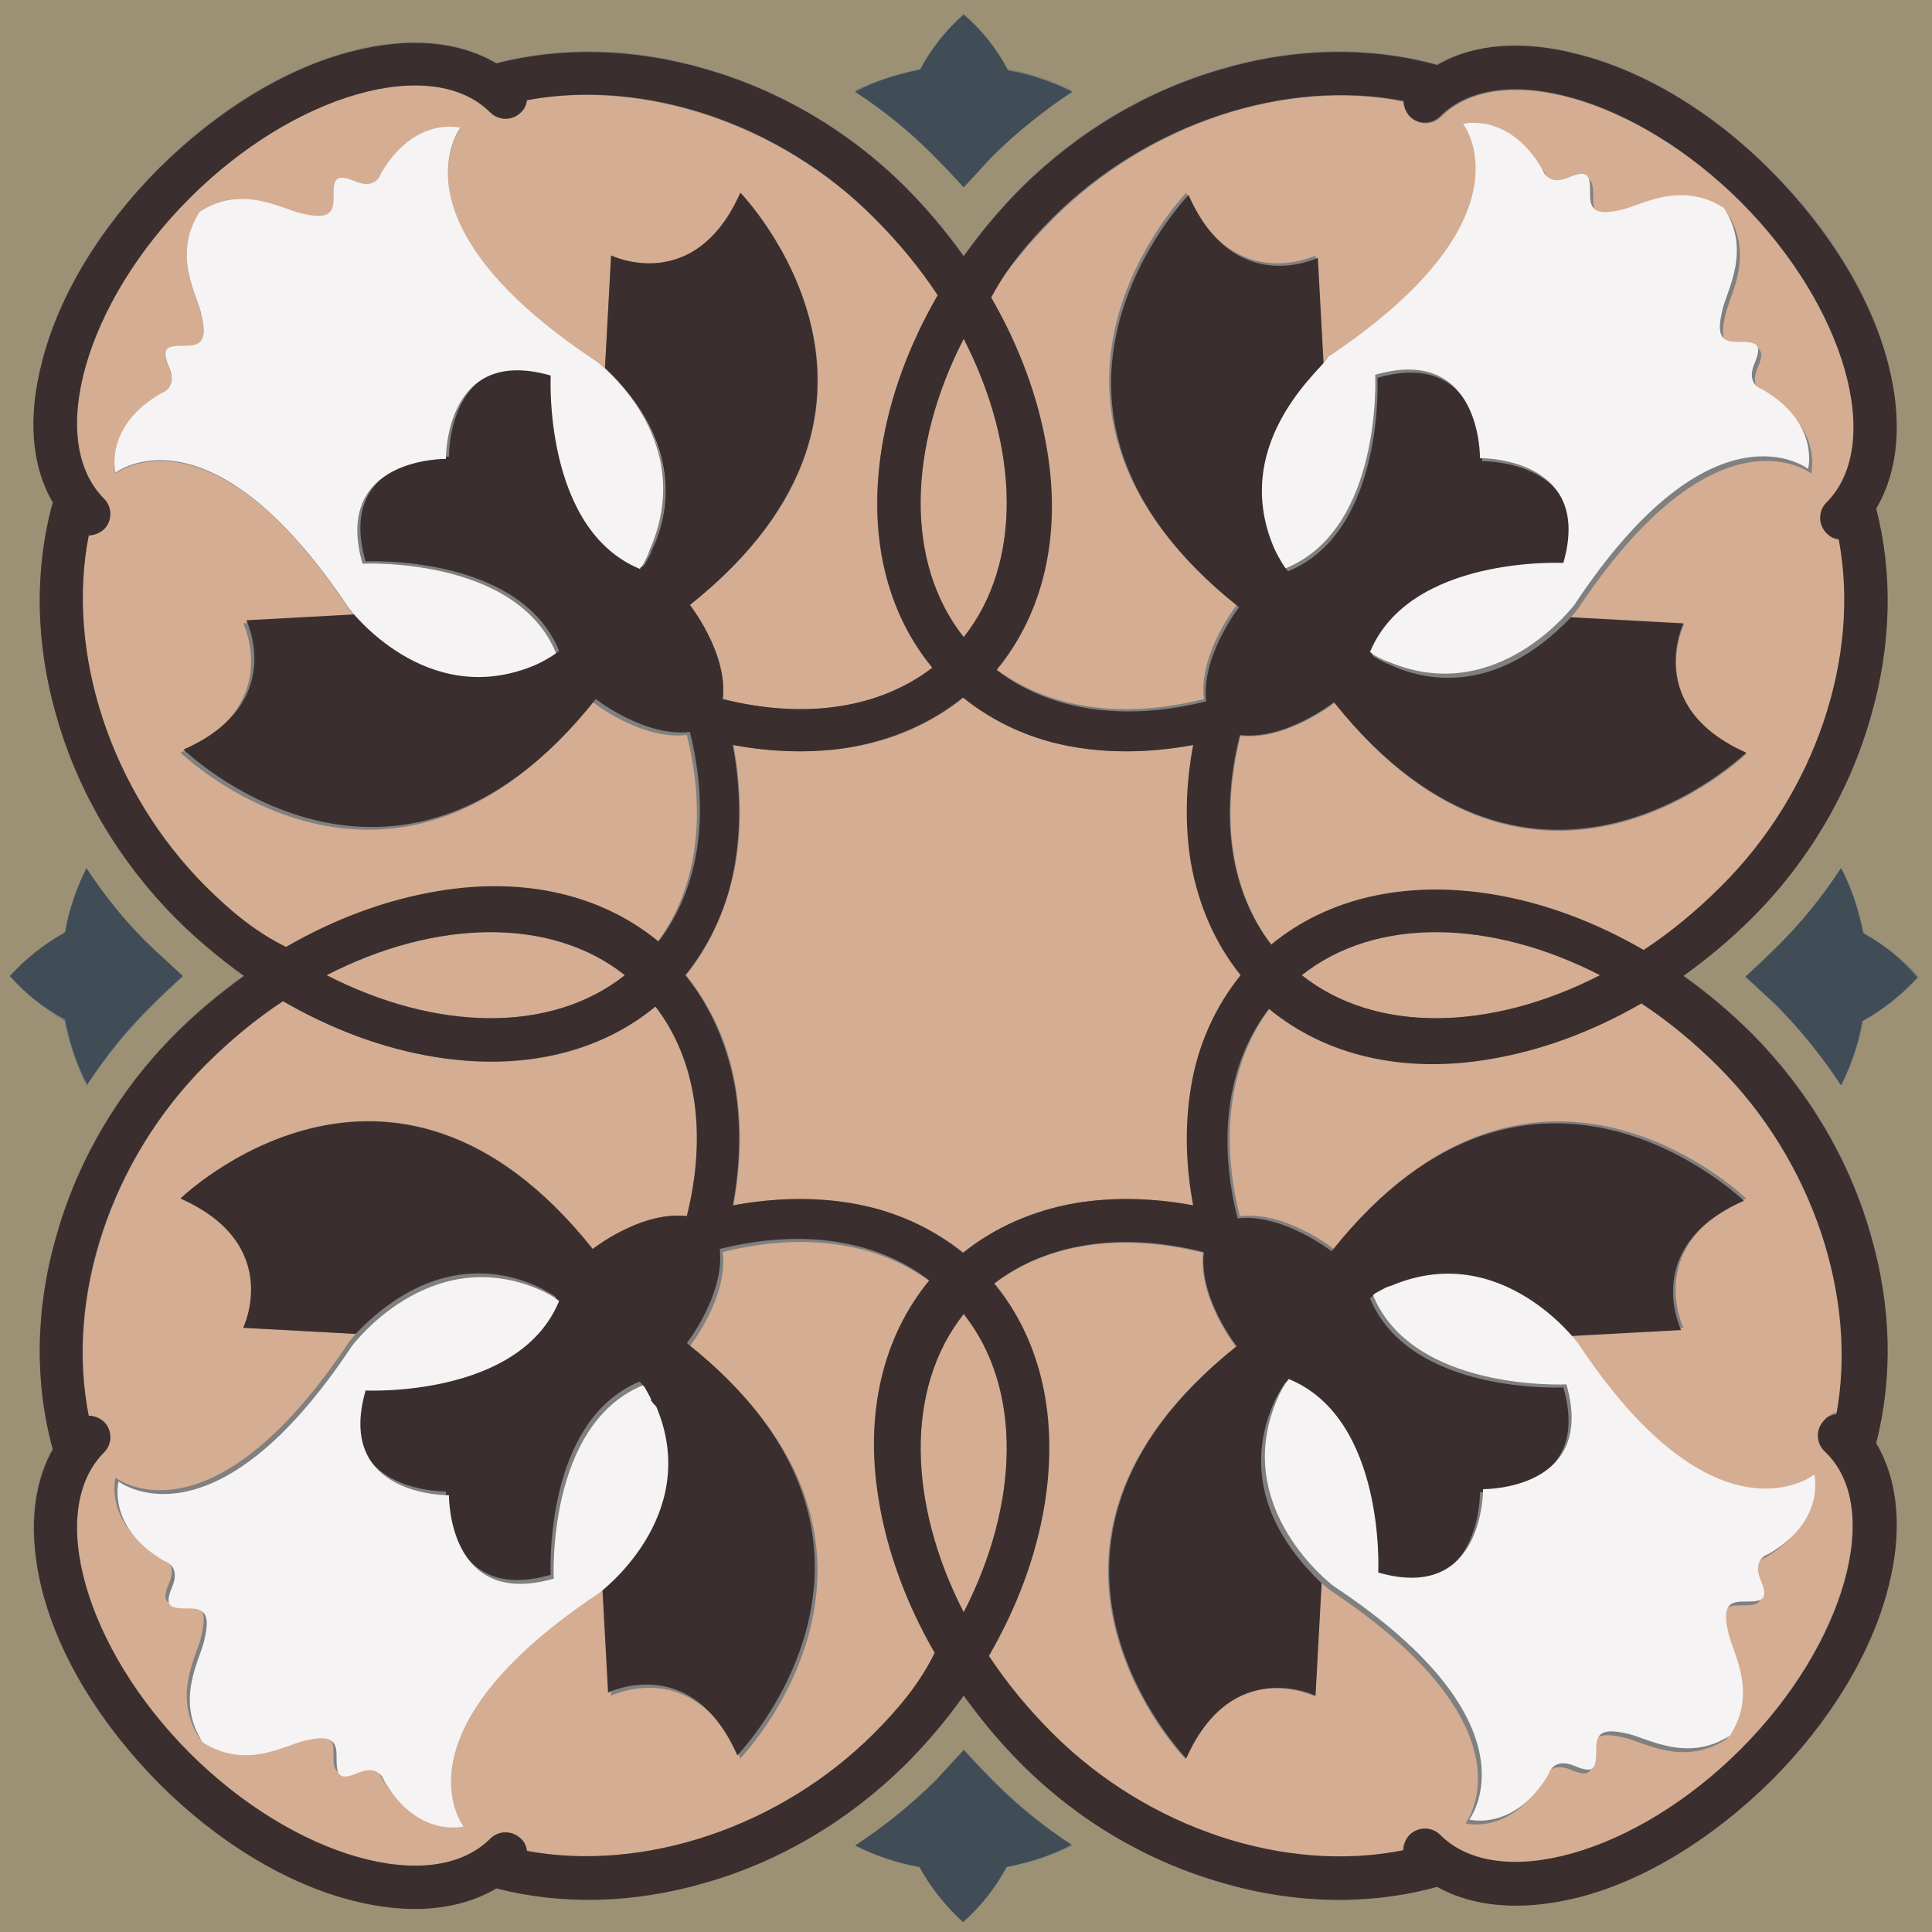 <svg version="1.1" id="Camada_1" xmlns:x="&amp;ns_extend;" xmlns:i="&amp;ns_ai;" xmlns:graph="&amp;ns_graphs;" xmlns="http://www.w3.org/2000/svg" xmlns:xlink="http://www.w3.org/1999/xlink" x="0px" y="0px" viewBox="-582 582.7 252.6 252.6" style="enable-background:new -582 582.7 252.6 252.6;" xml:space="preserve">
<rect x="-582" y="582.7" width="252.6" height="252.6" fill="#808080" stroke="none"/>
<style type="text/css">
	.A{fill:#9C9174;}
	.B{fill:#D5AD92;}
	.C{fill:#3A2F2E;}
	.D{fill:#F5F3F3;}
	.E{fill:#404D56;}
</style>
<switch>
	
	<g i:extraneous="self">
		<path class="A" d="M-582.5,582.7v253.1h253.1V582.7H-582.5z M-461.7,591.7c1.5-2.7,3.4-5.1,5.7-7.2c2.3,2,4.2,4.4,5.7,7.2
			c3,0.5,5.8,1.5,8.4,2.8c-3.8,2.5-7.3,5.4-10.6,8.6c-1.3,1.3-2.5,2.6-3.6,3.9c-1.2-1.3-2.4-2.6-3.7-3.9c-3.2-3.2-6.7-6.1-10.5-8.6
			C-467.5,593.3-464.7,592.3-461.7,591.7z M-580.7,710.4c2-2.3,4.4-4.2,7.2-5.7c0.5-3,1.5-5.8,2.8-8.4c2.5,3.8,5.4,7.3,8.6,10.6
			c1.3,1.3,2.6,2.5,3.9,3.6c-1.3,1.2-2.6,2.4-3.9,3.7c-3.2,3.2-6.1,6.7-8.6,10.5c-1.3-2.7-2.3-5.5-2.9-8.5
			C-576.2,714.6-578.6,712.7-580.7,710.4z M-450.3,826.8c-1.5,2.7-3.4,5.1-5.7,7.2c-2.3-2-4.2-4.4-5.7-7.2c-3-0.5-5.8-1.5-8.4-2.8
			c3.8-2.5,7.3-5.4,10.6-8.6c1.3-1.3,2.5-2.6,3.6-3.9c1.2,1.3,2.4,2.6,3.7,3.9c3.2,3.2,6.7,6.1,10.5,8.6
			C-444.5,825.3-447.3,826.3-450.3,826.8z M-335.1,790.1c-2.2,8.7-7.7,17.6-15.3,25.3c-7.6,7.6-16.6,13.1-25.3,15.3
			c-7.2,1.9-13.6,1.4-18.4-1.4c-8.7,2.4-18.4,2.3-28-0.5c-9.9-2.8-18.9-8.2-26.3-15.5c-2.8-2.8-5.4-5.9-7.6-9
			c-2.3,3.2-4.8,6.2-7.6,9c-7.3,7.3-16.4,12.7-26.3,15.5c-9.3,2.7-18.7,2.9-27.2,0.7c-4.9,2.9-11.4,3.5-18.8,1.6
			c-8.7-2.2-17.6-7.7-25.3-15.3c-7.6-7.6-13.1-16.6-15.3-25.3c-1.9-7.2-1.4-13.6,1.4-18.4c-2.4-8.7-2.3-18.4,0.5-28
			c2.8-9.9,8.2-18.9,15.5-26.3c2.8-2.8,5.9-5.4,9-7.6c-3.2-2.3-6.2-4.8-9-7.6c-7.3-7.3-12.7-16.4-15.5-26.3
			c-2.8-9.6-2.9-19.3-0.5-28c-2.7-4.8-3.2-11.2-1.4-18.4c2.2-8.7,7.7-17.6,15.3-25.3c7.6-7.6,16.6-13.1,25.3-15.3
			c7.4-1.9,13.9-1.3,18.8,1.6c8.5-2.2,17.9-2,27.2,0.7c9.9,2.8,18.9,8.2,26.3,15.5c2.8,2.8,5.4,5.9,7.6,9c2.3-3.2,4.8-6.2,7.6-9
			c7.3-7.3,16.4-12.7,26.3-15.5c9.6-2.8,19.3-2.9,28-0.5c4.8-2.7,11.2-3.2,18.4-1.4c8.7,2.2,17.6,7.7,25.3,15.3s13.1,16.6,15.3,25.3
			c1.9,7.4,1.3,13.9-1.6,18.8c2.2,8.5,2,17.9-0.7,27.2c-2.8,9.9-8.2,18.9-15.5,26.3c-2.8,2.8-5.9,5.4-9,7.6c3.2,2.3,6.2,4.8,9,7.6
			c7.3,7.3,12.7,16.4,15.5,26.3c2.7,9.3,2.9,18.7,0.7,27.2C-333.8,776.2-333.2,782.7-335.1,790.1z M-338.4,716.2
			c-0.5,3-1.5,5.8-2.8,8.4c-2.5-3.8-5.4-7.3-8.6-10.6c-1.3-1.3-2.6-2.5-3.9-3.6c1.3-1.2,2.6-2.4,3.9-3.7c3.2-3.2,6.1-6.7,8.6-10.5
			c1.3,2.7,2.3,5.5,2.9,8.5c2.7,1.5,5.1,3.4,7.2,5.7C-333.3,712.8-335.7,714.7-338.4,716.2z"></path>
		<path class="B" d="M-568.4,651.9c-0.5,0.5-1.3,0.8-2,0.8c-3.1,15.4,2.8,33.4,15.3,45.9c3.2,3.2,6.6,6,10.1,8.3
			c6.4-3.7,13.1-6.2,19.9-7.3c11.3-1.8,21.4,0.5,28.8,6.6c5.3-6.9,6.8-16.6,4.1-27.4c-6,0.7-12.3-4.3-12.3-4.3
			c-26.5,33.2-53.9,6.6-53.9,6.6c13.5-6,8.2-16.9,8.2-16.9l14.7-0.8c13.5,14.1,25.8,5.1,26.2,4.8c-0.1,0.1-1,0.8-2.6,1.5
			c-14.4,6.2-24.5-7.4-24.5-7.4c-18.1-27.3-30.5-17.7-30.5-17.7s-1.6-6,6-10.4c0,0,2.2-0.6,1-3.4s0-2.8,2.4-2.8
			c2.4,0,2.4-1.6,1.8-4.2c-0.6-2.6-3.8-7.8-0.2-13.3l0,0l0,0l0,0l0,0c5.6-3.6,10.7-0.4,13.3,0.2c2.6,0.6,4.2,0.6,4.2-1.8
			c0-2.4,0-3.6,2.8-2.4c2.8,1.2,3.4-1,3.4-1c4.4-7.6,10.4-6,10.4-6s-9.6,12.3,17.7,30.5c0,0,13.6,10,7.5,24.3
			c2-4.4,4.1-13.6-6.3-23.5l0.8-14.7c0,0,10.9,5.4,16.9-8.2c0,0,26.7,27.5-6.6,53.9c0,0,5,6.4,4.3,12.3c10.8,2.7,20.5,1.2,27.4-4.1
			c-6.1-7.4-8.5-17.5-6.6-28.8c1.1-6.7,3.6-13.5,7.3-19.9c-2.3-3.5-5.1-6.9-8.3-10.1c-12.3-12.3-30.1-18.2-45.4-15.4
			c-0.1,0.6-0.3,1.2-0.8,1.6c-1.1,1.1-2.9,1.1-4,0c-7.6-7.6-25.6-2.5-39.3,11.2c-13.7,13.7-18.8,31.7-11.2,39.3
			C-567.3,649-567.3,650.8-568.4,651.9z M-496.7,654.3C-496.7,654.3-496.6,654.2-496.7,654.3c0,0.1-0.1,0.2-0.1,0.3
			C-496.7,654.5-496.7,654.4-496.7,654.3z M-539.3,710.2c14.2,7.3,29.3,7.7,39,0C-510,702.5-525.1,702.9-539.3,710.2z M-452,670
			c6.9,5.3,16.6,6.8,27.4,4.1c-0.7-6,4.3-12.3,4.3-12.3c-33.2-26.5-6.6-53.9-6.6-53.9c6,13.5,16.9,8.2,16.9,8.2l0.8,14.7
			c-10.5,10-8.2,19.3-6.2,23.7c-6.2-14.4,7.4-24.5,7.4-24.5c27.3-18.1,17.7-30.5,17.7-30.5s6-1.6,10.4,6c0,0,0.6,2.2,3.4,1
			c2.8-1.2,2.8,0,2.8,2.4s1.6,2.4,4.2,1.8c2.6-0.6,7.8-3.8,13.3-0.2l0,0l0,0l0,0l0,0c3.6,5.6,0.4,10.7-0.2,13.3
			c-0.6,2.6-0.6,4.2,1.8,4.2c2.4,0,3.6,0,2.4,2.8s1,3.4,1,3.4c7.6,4.4,6,10.4,6,10.4s-12.3-9.6-30.5,17.7c0,0-10,13.6-24.3,7.5
			c4.4,2,13.6,4.1,23.5-6.3l14.7,0.8c0,0-5.4,10.9,8.2,16.9c0,0-27.5,26.7-53.9-6.6c0,0-6.4,5-12.3,4.3c-2.7,10.8-1.2,20.5,4.1,27.4
			c7.4-6.1,17.5-8.5,28.8-6.6c6.7,1.1,13.5,3.6,19.9,7.3c3.5-2.3,6.9-5.1,10.1-8.3c12.3-12.3,18.2-30.1,15.4-45.4
			c-0.6-0.1-1.2-0.3-1.6-0.8c-1.1-1.1-1.1-2.9,0-4c7.6-7.6,2.5-25.6-11.2-39.3c-13.7-13.7-31.7-18.8-39.3-11.2c-1.1,1.1-2.9,1.1-4,0
			c-0.5-0.5-0.8-1.3-0.8-2c-15.4-3.1-33.4,2.8-45.9,15.3c-3.2,3.2-6,6.6-8.3,10.1c3.7,6.4,6.2,13.1,7.3,19.9
			C-443.5,652.5-445.9,662.6-452,670z M-400.1,669.6C-400,669.6-400,669.6-400.1,669.6c-0.1,0-0.2-0.1-0.3-0.1
			C-400.3,669.5-400.2,669.6-400.1,669.6z M-419.7,710.2c-3.3-4.1-5.6-9.1-6.5-14.7c-0.8-4.8-0.7-10,0.3-15.4
			c-5.3,1-10.6,1.1-15.4,0.3c-5.6-1-10.6-3.2-14.7-6.5c-4.1,3.3-9.1,5.6-14.7,6.5c-4.8,0.8-10,0.7-15.4-0.3c1,5.3,1.1,10.6,0.3,15.4
			c-1,5.6-3.2,10.6-6.5,14.7c3.3,4.1,5.6,9.1,6.5,14.7c0.8,4.8,0.7,10-0.3,15.4c5.3-1,10.6-1.1,15.4-0.3c5.6,1,10.6,3.2,14.7,6.5
			c4.1-3.3,9.1-5.6,14.7-6.5c4.8-0.8,10-0.7,15.4,0.3c-1-5.3-1.1-10.6-0.3-15.4C-425.3,719.4-423.1,714.3-419.7,710.2z M-456,666
			c7.7-9.7,7.3-24.8,0-39C-463.4,641.2-463.7,656.3-456,666z M-411.8,710.2c9.7,7.7,24.8,7.3,39,0
			C-387,702.9-402.1,702.5-411.8,710.2z M-456,754.5c-7.7,9.7-7.3,24.8,0,39C-448.7,779.3-448.3,764.2-456,754.5z M-460.1,750.5
			c-6.9-5.3-16.6-6.8-27.4-4.1c0.7,6-4.3,12.3-4.3,12.3c33.2,26.5,6.6,53.9,6.6,53.9c-6-13.5-16.9-8.2-16.9-8.2l-0.8-14.7
			c10.4-9.9,8.3-19.1,6.3-23.5c6.1,14.3-7.5,24.3-7.5,24.3c-27.3,18.1-17.7,30.5-17.7,30.5s-6,1.6-10.4-6c0,0-0.6-2.2-3.4-1
			c-2.8,1.2-2.8,0-2.8-2.4c0-2.4-1.6-2.4-4.2-1.8c-2.6,0.6-7.8,3.8-13.3,0.2l0,0c0,0,0,0,0,0l0,0l0,0c-3.6-5.6-0.4-10.7,0.2-13.3
			c0.6-2.6,0.6-4.2-1.8-4.2c-2.4,0-3.6,0-2.4-2.8s-1-3.4-1-3.4c-7.6-4.4-6-10.4-6-10.4s12.3,9.6,30.5-17.7c0,0,10.1-13.6,24.5-7.4
			c1.5,0.7,2.5,1.4,2.6,1.5c-0.4-0.3-12.7-9.4-26.2,4.8l-14.7-0.8c0,0,5.4-10.9-8.2-16.9c0,0,27.5-26.7,53.9,6.6c0,0,6.4-5,12.3-4.3
			c2.7-10.8,1.2-20.5-4.1-27.4c-7.4,6.1-17.5,8.5-28.8,6.6c-6.7-1.1-13.5-3.6-19.9-7.3c-3.5,2.3-6.9,5.1-10.1,8.3
			c-12.4,12.4-18.3,30.5-15.3,45.9c0.7,0,1.4,0.3,2,0.8c1.1,1.1,1.1,2.9,0,4c-7.6,7.6-2.5,25.6,11.2,39.3
			c13.7,13.7,31.7,18.8,39.3,11.2c1.1-1.1,2.9-1.1,4,0c0.5,0.5,0.7,1,0.8,1.6c15.3,2.9,33.1-3,45.4-15.4c3.2-3.2,6-6.6,8.3-10.1
			c-3.7-6.4-6.2-13.1-7.3-19.9C-468.5,768-466.2,757.9-460.1,750.5z M-496.8,765.9c0,0.1,0.1,0.2,0.1,0.3c0,0,0,0,0,0
			C-496.7,766.1-496.7,766-496.8,765.9z M-343.2,768.1c0.5-0.5,1-0.7,1.6-0.8c2.9-15.3-3-33.1-15.4-45.4c-3.2-3.2-6.6-6-10.1-8.3
			c-6.4,3.7-13.1,6.2-19.9,7.3c-11.3,1.8-21.4-0.5-28.8-6.6c-5.3,6.9-6.8,16.6-4.1,27.4c6-0.7,12.3,4.3,12.3,4.3
			c26.5-33.2,53.9-6.6,53.9-6.6c-13.5,6-8.2,16.9-8.2,16.9l-14.7,0.8c-9.9-10.4-19.1-8.3-23.5-6.3c14.3-6.1,24.3,7.5,24.3,7.5
			c18.1,27.3,30.5,17.7,30.5,17.7s1.6,6-6,10.4c0,0-2.2,0.6-1,3.4c1.2,2.8,0,2.8-2.4,2.8c-2.4,0-2.4,1.6-1.8,4.2
			c0.6,2.6,3.8,7.8,0.2,13.3l0,0l0,0l0,0l0,0c-5.6,3.6-10.7,0.4-13.3-0.2c-2.6-0.6-4.2-0.6-4.2,1.8c0,2.4,0,3.6-2.8,2.4
			c-2.8-1.2-3.4,1-3.4,1c-4.4,7.6-10.4,6-10.4,6s9.6-12.3-17.7-30.5c0,0-13.6-10.1-7.4-24.5c-2,4.4-4.2,13.7,6.2,23.7l-0.8,14.7
			c0,0-10.9-5.4-16.9,8.2c0,0-26.7-27.5,6.6-53.9c0,0-5-6.4-4.3-12.3c-10.8-2.7-20.5-1.2-27.4,4.1c6.1,7.4,8.5,17.5,6.6,28.8
			c-1.1,6.7-3.6,13.5-7.3,19.9c2.3,3.5,5.1,6.9,8.3,10.1c12.4,12.4,30.5,18.3,45.9,15.3c0-0.7,0.3-1.4,0.8-2c1.1-1.1,2.9-1.1,4,0
			c7.6,7.6,25.6,2.5,39.3-11.2c13.7-13.7,18.8-31.7,11.2-39.3C-344.3,771-344.3,769.2-343.2,768.1z M-400.4,751
			c0.1,0,0.2-0.1,0.3-0.2c0,0,0,0,0,0C-400.2,750.9-400.3,751-400.4,751z"></path>
		<path class="C" d="M-337.4,744.2c-2.8-9.9-8.2-18.9-15.5-26.3c-2.8-2.8-5.9-5.4-9-7.6c3.2-2.3,6.2-4.8,9-7.6
			c7.3-7.3,12.7-16.4,15.5-26.3c2.7-9.3,2.9-18.7,0.7-27.2c2.9-4.9,3.5-11.4,1.6-18.8c-2.2-8.7-7.7-17.6-15.3-25.3
			s-16.6-13.1-25.3-15.3c-7.2-1.9-13.6-1.4-18.4,1.4c-8.7-2.4-18.4-2.3-28,0.5c-9.9,2.8-18.9,8.2-26.3,15.5c-2.8,2.8-5.4,5.9-7.6,9
			c-2.3-3.2-4.8-6.2-7.6-9c-7.3-7.3-16.4-12.7-26.3-15.5c-9.3-2.7-18.7-2.9-27.2-0.7c-4.9-2.9-11.4-3.5-18.8-1.6
			c-8.7,2.2-17.6,7.7-25.3,15.3c-7.6,7.6-13.1,16.6-15.3,25.3c-1.9,7.2-1.4,13.6,1.4,18.4c-2.4,8.7-2.3,18.4,0.5,28
			c2.8,9.9,8.2,18.9,15.5,26.3c2.8,2.8,5.9,5.4,9,7.6c-3.2,2.3-6.2,4.8-9,7.6c-7.3,7.3-12.7,16.4-15.5,26.3
			c-2.8,9.6-2.9,19.3-0.5,28c-2.7,4.8-3.2,11.2-1.4,18.4c2.2,8.7,7.7,17.6,15.3,25.3c7.6,7.6,16.6,13.1,25.3,15.3
			c7.4,1.9,13.9,1.3,18.8-1.6c8.5,2.2,17.9,2,27.2-0.7c9.9-2.8,18.9-8.2,26.3-15.5c2.8-2.8,5.4-5.9,7.6-9c2.3,3.2,4.8,6.2,7.6,9
			c7.3,7.3,16.4,12.7,26.3,15.5c9.6,2.8,19.3,2.9,28,0.5c4.8,2.7,11.2,3.2,18.4,1.4c8.7-2.2,17.6-7.7,25.3-15.3
			c7.6-7.6,13.1-16.6,15.3-25.3c1.9-7.4,1.3-13.9-1.6-18.8C-334.5,762.8-334.7,753.5-337.4,744.2z M-444.4,611.2
			c12.4-12.4,30.5-18.3,45.9-15.3c0,0.7,0.3,1.4,0.8,2c1.1,1.1,2.9,1.1,4,0c7.6-7.6,25.6-2.5,39.3,11.2
			c13.7,13.7,18.8,31.7,11.2,39.3c-1.1,1.1-1.1,2.9,0,4c0.5,0.5,1,0.7,1.6,0.8c2.9,15.3-3,33.1-15.4,45.4c-3.2,3.2-6.6,6-10.1,8.3
			c-6.4-3.7-13.1-6.2-19.9-7.3c-11.3-1.8-21.4,0.5-28.8,6.6c-5.3-6.9-6.8-16.6-4.1-27.4c6,0.7,12.3-4.3,12.3-4.3
			c26.5,33.2,53.9,6.6,53.9,6.6c-13.5-6-8.2-16.9-8.2-16.9l-14.7-0.8c-10.1,10.6-19.6,8.2-23.9,6.1c0,0,0,0,0,0
			c-0.1,0-0.2-0.1-0.3-0.1c0,0,0,0,0,0c-0.1,0-0.2-0.1-0.2-0.1c0,0,0,0,0,0c-0.1,0-0.1-0.1-0.2-0.1c0,0,0,0,0,0
			c-0.1,0-0.1-0.1-0.2-0.1c0,0,0,0,0,0c-0.4-0.2-0.7-0.4-0.9-0.5c0,0,0,0,0,0c0,0-0.1,0-0.1-0.1c0,0,0,0,0,0c0,0-0.1,0-0.1-0.1
			c0,0,0,0,0,0c0,0,0,0-0.1,0c0,0,0,0,0,0c0,0,0,0,0,0c0,0,0,0,0,0c0,0,0,0,0,0c0,0,0,0,0,0c0,0,0,0,0,0
			c5.2-12.7,25.3-11.7,25.3-11.7c4-13.9-10.9-13.7-10.9-13.7l0,0l0,0c0,0,0.2-14.9-13.7-10.9c0,0,1,20.1-11.7,25.3c0,0,0,0,0,0
			c0,0,0,0,0,0c-0.1-0.1-0.8-1-1.5-2.6l0,0l0,0c-2-4.4-4.2-13.7,6.2-23.7l-0.8-14.7c0,0-10.9,5.4-16.9-8.2c0,0-26.7,27.5,6.6,53.9
			c0,0-5,6.4-4.3,12.3c-10.8,2.7-20.5,1.2-27.4-4.1c6.1-7.4,8.5-17.5,6.6-28.8c-1.1-6.7-3.6-13.5-7.3-19.9
			C-450.4,617.8-447.6,614.4-444.4,611.2z M-372.8,710.2c-14.2,7.3-29.3,7.7-39,0C-402.1,702.5-387,702.9-372.8,710.2z M-426,740.3
			c-5.3-1-10.6-1.1-15.4-0.3c-5.6,1-10.6,3.2-14.7,6.5c-4.1-3.3-9.1-5.6-14.7-6.5c-4.8-0.8-10-0.7-15.4,0.3c1-5.3,1.1-10.6,0.3-15.4
			c-1-5.6-3.2-10.6-6.5-14.7c3.3-4.1,5.6-9.1,6.5-14.7c0.8-4.8,0.7-10-0.3-15.4c5.3,1,10.6,1.1,15.4,0.3c5.6-1,10.6-3.2,14.7-6.5
			c4.1,3.3,9.1,5.6,14.7,6.5c4.8,0.8,10,0.7,15.4-0.3c-1,5.3-1.1,10.6-0.3,15.4c1,5.6,3.2,10.6,6.5,14.7c-3.3,4.1-5.6,9.1-6.5,14.7
			C-427.1,729.8-427,735-426,740.3z M-456,666c-7.7-9.7-7.3-24.8,0-39C-448.7,641.2-448.3,656.3-456,666z M-555.1,698.6
			c-12.4-12.4-18.3-30.5-15.3-45.9c0.7,0,1.4-0.3,2-0.8c1.1-1.1,1.1-2.9,0-4c-7.6-7.6-2.5-25.6,11.2-39.3
			c13.7-13.7,31.7-18.8,39.3-11.2c1.1,1.1,2.9,1.1,4,0c0.5-0.5,0.7-1,0.8-1.6c15.3-2.9,33.1,3,45.4,15.4c3.2,3.2,6,6.6,8.3,10.1
			c-3.7,6.4-6.2,13.1-7.3,19.9c-1.8,11.3,0.5,21.4,6.6,28.8c-6.9,5.3-16.6,6.8-27.4,4.1c0.7-6-4.3-12.3-4.3-12.3
			c33.2-26.5,6.6-53.9,6.6-53.9c-6,13.5-16.9,8.2-16.9,8.2l-0.8,14.7c10.6,10.1,8.2,19.6,6.1,23.9c0,0,0,0,0,0
			c0,0.1-0.1,0.2-0.1,0.3c0,0,0,0,0,0c0,0.1-0.1,0.2-0.1,0.2c0,0,0,0,0,0c0,0.1-0.1,0.1-0.1,0.2c0,0,0,0,0,0c0,0.1-0.1,0.1-0.1,0.2
			c0,0,0,0,0,0c-0.2,0.4-0.4,0.7-0.5,0.9c0,0,0,0,0,0c0,0,0,0.1-0.1,0.1c0,0,0,0,0,0c0,0,0,0.1-0.1,0.1c0,0,0,0,0,0c0,0,0,0,0,0.1
			c0,0,0,0,0,0c0,0,0,0,0,0c0,0,0,0,0,0c0,0,0,0,0,0c0,0,0,0,0,0c0,0,0,0,0,0c-12.7-5.2-11.7-25.3-11.7-25.3
			c-13.9-4-13.7,10.9-13.7,10.9l0,0l0,0c0,0-14.9-0.2-10.9,13.7c0,0,20.1-1,25.3,11.7c0,0,0,0,0,0c0,0,0,0,0,0
			c-0.4,0.3-12.7,9.4-26.2-4.8l-14.7,0.8c0,0,5.4,10.9-8.2,16.9c0,0,27.5,26.7,53.9-6.6c0,0,6.4,5,12.3,4.3
			c2.7,10.8,1.2,20.5-4.1,27.4c-7.4-6.1-17.5-8.5-28.8-6.6c-6.7,1.1-13.5,3.6-19.9,7.3C-548.5,704.6-551.9,701.8-555.1,698.6z
			 M-500.3,710.2c-9.7,7.7-24.8,7.3-39,0C-525.1,702.9-510,702.5-500.3,710.2z M-467.7,809.3c-12.3,12.3-30.1,18.2-45.4,15.4
			c-0.1-0.6-0.3-1.2-0.8-1.6c-1.1-1.1-2.9-1.1-4,0c-7.6,7.6-25.6,2.5-39.3-11.2c-13.7-13.7-18.8-31.7-11.2-39.3c1.1-1.1,1.1-2.9,0-4
			c-0.5-0.5-1.3-0.8-2-0.8c-3.1-15.4,2.8-33.4,15.3-45.9c3.2-3.2,6.6-6,10.1-8.3c6.4,3.7,13.1,6.2,19.9,7.3
			c11.3,1.8,21.4-0.5,28.8-6.6c5.3,6.9,6.8,16.6,4.1,27.4c-6-0.7-12.3,4.3-12.3,4.3c-26.5-33.2-53.9-6.6-53.9-6.6
			c13.5,6,8.2,16.9,8.2,16.9l14.7,0.8c13.5-14.1,25.8-5.1,26.2-4.8c0,0,0,0,0,0c0,0,0,0,0,0c-5.2,12.7-25.3,11.7-25.3,11.7
			c-4,13.9,10.9,13.7,10.9,13.7l0,0l0,0c0,0-0.2,14.9,13.7,10.9c0,0-1-20.1,11.7-25.3c0,0,0,0,0,0c0,0,0,0,0,0c0,0,0,0,0,0
			c0,0,0,0,0,0c0,0,0,0,0,0c0,0,0,0,0,0c0,0,0,0,0,0.1c0,0,0,0,0,0c0,0,0,0.1,0.1,0.1c0,0,0,0,0,0c0,0,0,0.1,0.1,0.1c0,0,0,0,0,0
			c0.1,0.2,0.3,0.5,0.5,0.9c0,0,0,0,0,0c0,0.1,0.1,0.1,0.1,0.2c0,0,0,0,0,0c0,0.1,0.1,0.1,0.1,0.2c0,0,0,0,0,0
			c0,0.1,0.1,0.2,0.1,0.2c0,0,0,0,0,0c0,0.1,0.1,0.2,0.1,0.3c0,0,0,0,0,0c2,4.3,4.5,13.7-6.1,23.9l0.8,14.7c0,0,10.9-5.4,16.9,8.2
			c0,0,26.7-27.5-6.6-53.9c0,0,5-6.4,4.3-12.3c10.8-2.7,20.5-1.2,27.4,4.1c-6.1,7.4-8.5,17.5-6.6,28.8c1.1,6.7,3.6,13.5,7.3,19.9
			C-461.7,802.7-464.5,806.1-467.7,809.3z M-456,793.5c-7.3-14.2-7.7-29.3,0-39C-448.3,764.2-448.7,779.3-456,793.5z M-354.4,811.4
			c-13.7,13.7-31.7,18.8-39.3,11.2c-1.1-1.1-2.9-1.1-4,0c-0.5,0.5-0.8,1.3-0.8,2c-15.4,3.1-33.4-2.8-45.9-15.3
			c-3.2-3.2-6-6.6-8.3-10.1c3.7-6.4,6.2-13.1,7.3-19.9c1.8-11.3-0.5-21.4-6.6-28.8c6.9-5.3,16.6-6.8,27.4-4.1
			c-0.7,6,4.3,12.3,4.3,12.3c-33.2,26.5-6.6,53.9-6.6,53.9c6-13.5,16.9-8.2,16.9-8.2l0.8-14.7c-10.5-10-8.2-19.3-6.2-23.7l0,0l0,0
			c0.7-1.5,1.4-2.5,1.5-2.6c0,0,0,0,0,0c0,0,0,0,0,0c12.7,5.2,11.7,25.3,11.7,25.3c13.9,4,13.7-10.9,13.7-10.9l0,0l0,0
			c0,0,14.9,0.2,10.9-13.7c0,0-20.1,1-25.3-11.7c0,0,0,0,0,0c0,0,0,0,0,0c0,0,0,0,0,0c0,0,0,0,0,0c0,0,0,0,0,0c0,0,0,0,0,0
			c0,0,0,0,0.1,0c0,0,0,0,0,0c0,0,0.1,0,0.1-0.1c0,0,0,0,0,0c0,0,0.1,0,0.1-0.1c0,0,0,0,0,0c0.2-0.1,0.5-0.3,0.9-0.5c0,0,0,0,0,0
			c0.1,0,0.1-0.1,0.2-0.1c0,0,0,0,0,0c0.1,0,0.1-0.1,0.2-0.1c0,0,0,0,0,0c0.1,0,0.2-0.1,0.2-0.1c0,0,0,0,0,0c0.1,0,0.2-0.1,0.3-0.1
			c0,0,0,0,0,0c4.3-2,13.7-4.5,23.9,6.1l14.7-0.8c0,0-5.4-10.9,8.2-16.9c0,0-27.5-26.7-53.9,6.6c0,0-6.4-5-12.3-4.3
			c-2.7-10.8-1.2-20.5,4.1-27.4c7.4,6.1,17.5,8.5,28.8,6.6c6.7-1.1,13.5-3.6,19.9-7.3c3.5,2.3,6.9,5.1,10.1,8.3
			c12.3,12.3,18.2,30.1,15.4,45.4c-0.6,0.1-1.2,0.3-1.6,0.8c-1.1,1.1-1.1,2.9,0,4C-335.6,779.7-340.7,797.7-354.4,811.4z"></path>
		<path class="D" d="M-415.4,654.4c0.7,1.5,1.4,2.5,1.5,2.6c0,0,0,0,0,0c0,0,0,0,0,0c12.7-5.2,11.7-25.3,11.7-25.3
			c13.9-4,13.7,10.9,13.7,10.9l0,0l0,0c0,0,14.9-0.2,10.9,13.7c0,0-20.1-1-25.3,11.7c0,0,0,0,0,0c0,0,0,0,0,0c0,0,0,0,0,0
			c0,0,0,0,0,0c0,0,0,0,0,0c0,0,0,0,0,0c0,0,0,0,0.1,0c0,0,0,0,0,0c0,0,0.1,0,0.1,0.1c0,0,0,0,0,0c0,0,0.1,0,0.1,0.1c0,0,0,0,0,0
			c0.2,0.1,0.5,0.3,0.9,0.5c0,0,0,0,0,0c0.1,0,0.1,0.1,0.2,0.1c0,0,0,0,0,0c0.1,0,0.1,0.1,0.2,0.1c0,0,0,0,0,0
			c0.1,0,0.2,0.1,0.2,0.1c0,0,0,0,0,0c0.1,0,0.2,0.1,0.3,0.1c0,0,0,0,0,0c0.1,0,0.2,0.1,0.3,0.1c14.3,6.1,24.4-7.5,24.4-7.5
			c18.1-27.3,30.5-17.7,30.5-17.7s1.6-6-6-10.4c0,0-2.2-0.6-1-3.4s0-2.8-2.4-2.8c-2.4,0-2.4-1.6-1.8-4.2c0.6-2.6,3.8-7.8,0.2-13.3
			l0,0l0,0l0,0l0,0c-5.6-3.6-10.7-0.4-13.3,0.2c-2.6,0.6-4.2,0.6-4.2-1.8s0-3.6-2.8-2.4c-2.8,1.2-3.4-1-3.4-1
			c-4.4-7.6-10.4-6-10.4-6s9.6,12.3-17.7,30.5C-407.9,629.9-421.6,640-415.4,654.4L-415.4,654.4z M-496.8,765.9
			C-496.8,765.9-496.8,765.9-496.8,765.9c-0.1-0.1-0.1-0.2-0.1-0.3c0,0,0,0,0,0c0-0.1-0.1-0.2-0.1-0.2c0,0,0,0,0,0
			c0-0.1-0.1-0.2-0.1-0.2c0,0,0,0,0,0c0-0.1-0.1-0.1-0.1-0.2c0,0,0,0,0,0c-0.2-0.4-0.4-0.7-0.5-0.9c0,0,0,0,0,0c0,0,0-0.1-0.1-0.1
			c0,0,0,0,0,0c0,0,0-0.1-0.1-0.1c0,0,0,0,0,0c0,0,0,0,0-0.1c0,0,0,0,0,0c0,0,0,0,0,0c0,0,0,0,0,0c0,0,0,0,0,0c0,0,0,0,0,0
			c0,0,0,0,0,0c-12.7,5.2-11.7,25.3-11.7,25.3c-13.9,4-13.7-10.9-13.7-10.9l0,0l0,0c0,0-14.9,0.2-10.9-13.7c0,0,20.1,1,25.3-11.7
			c0,0,0,0,0,0c0,0,0,0,0,0c-0.1-0.1-1-0.8-2.6-1.5c-14.4-6.2-24.5,7.4-24.5,7.4c-18.1,27.3-30.5,17.7-30.5,17.7s-1.6,6,6,10.4
			c0,0,2.2,0.6,1,3.4s0,2.8,2.4,2.8c2.4,0,2.4,1.6,1.8,4.2c-0.6,2.6-3.8,7.8-0.2,13.3l0,0l0,0c0,0,0,0,0,0l0,0
			c5.6,3.6,10.7,0.4,13.3-0.2c2.6-0.6,4.2-0.6,4.2,1.8c0,2.4,0,3.6,2.8,2.4c2.8-1.2,3.4,1,3.4,1c4.4,7.6,10.4,6,10.4,6
			s-9.6-12.3,17.7-30.5c0,0,13.6-10,7.5-24.4C-496.7,766.1-496.7,766-496.8,765.9z M-504.1,629.9c-27.3-18.1-17.7-30.5-17.7-30.5
			s-6-1.6-10.4,6c0,0-0.6,2.2-3.4,1c-2.8-1.2-2.8,0-2.8,2.4c0,2.4-1.6,2.4-4.2,1.8c-2.6-0.6-7.8-3.8-13.3-0.2l0,0l0,0l0,0l0,0
			c-3.6,5.6-0.4,10.7,0.2,13.3c0.6,2.6,0.6,4.2-1.8,4.2c-2.4,0-3.6,0-2.4,2.8s-1,3.4-1,3.4c-7.6,4.4-6,10.4-6,10.4
			s12.3-9.6,30.5,17.7c0,0,10.1,13.6,24.5,7.4c1.5-0.7,2.5-1.4,2.6-1.5c0,0,0,0,0,0c0,0,0,0,0,0c-5.2-12.7-25.3-11.7-25.3-11.7
			c-4-13.9,10.9-13.7,10.9-13.7l0,0l0,0c0,0-0.2-14.9,13.7-10.9c0,0-1,20.1,11.7,25.3c0,0,0,0,0,0c0,0,0,0,0,0c0,0,0,0,0,0
			c0,0,0,0,0,0c0,0,0,0,0,0c0,0,0,0,0,0c0,0,0,0,0-0.1c0,0,0,0,0,0c0,0,0-0.1,0.1-0.1c0,0,0,0,0,0c0,0,0-0.1,0.1-0.1c0,0,0,0,0,0
			c0.1-0.2,0.3-0.5,0.5-0.9c0,0,0,0,0,0c0-0.1,0.1-0.1,0.1-0.2c0,0,0,0,0,0c0-0.1,0.1-0.1,0.1-0.2c0,0,0,0,0,0
			c0-0.1,0.1-0.2,0.1-0.2c0,0,0,0,0,0c0-0.1,0.1-0.2,0.1-0.3c0,0,0,0,0,0c0-0.1,0.1-0.2,0.1-0.3
			C-490.5,639.9-504.1,629.9-504.1,629.9z M-375.7,758.3c0,0-10-13.6-24.4-7.5c-0.1,0-0.2,0.1-0.3,0.1c0,0,0,0,0,0
			c-0.1,0-0.2,0.1-0.3,0.1c0,0,0,0,0,0c-0.1,0-0.2,0.1-0.2,0.1c0,0,0,0,0,0c-0.1,0-0.1,0.1-0.2,0.1c0,0,0,0,0,0
			c-0.1,0-0.1,0.1-0.2,0.1c0,0,0,0,0,0c-0.4,0.2-0.7,0.4-0.9,0.5c0,0,0,0,0,0c0,0-0.1,0-0.1,0.1c0,0,0,0,0,0c0,0-0.1,0-0.1,0.1
			c0,0,0,0,0,0c0,0,0,0-0.1,0c0,0,0,0,0,0c0,0,0,0,0,0c0,0,0,0,0,0c0,0,0,0,0,0c0,0,0,0,0,0c0,0,0,0,0,0
			c5.2,12.7,25.3,11.7,25.3,11.7c4,13.9-10.9,13.7-10.9,13.7l0,0l0,0c0,0,0.2,14.9-13.7,10.9c0,0,1-20.1-11.7-25.3c0,0,0,0,0,0
			c0,0,0,0,0,0c-0.1,0.1-0.8,1-1.5,2.6l0,0c-6.2,14.4,7.4,24.5,7.4,24.5c27.3,18.1,17.7,30.5,17.7,30.5s6,1.6,10.4-6
			c0,0,0.6-2.2,3.4-1c2.8,1.2,2.8,0,2.8-2.4c0-2.4,1.6-2.4,4.2-1.8c2.6,0.6,7.8,3.8,13.3,0.2l0,0l0,0l0,0l0,0
			c3.6-5.6,0.4-10.7-0.2-13.3c-0.6-2.6-0.6-4.2,1.8-4.2c2.4,0,3.6,0,2.4-2.8c-1.2-2.8,1-3.4,1-3.4c7.6-4.4,6-10.4,6-10.4
			S-357.6,785.6-375.7,758.3z"></path>
		<path class="E" d="M-570.7,696.2c-1.3,2.6-2.3,5.5-2.8,8.4c-2.7,1.5-5.1,3.4-7.2,5.7c2,2.3,4.4,4.2,7.2,5.7
			c0.6,3,1.5,5.9,2.9,8.5c2.5-3.8,5.3-7.3,8.6-10.5c1.3-1.3,2.6-2.5,3.9-3.7c-1.3-1.2-2.6-2.4-3.9-3.6
			C-565.3,703.6-568.2,700-570.7,696.2z M-456,811.5c-1.2,1.3-2.4,2.6-3.6,3.9c-3.2,3.2-6.8,6.1-10.6,8.6c2.6,1.3,5.5,2.3,8.4,2.8
			c1.5,2.7,3.4,5.1,5.7,7.2c2.3-2,4.2-4.4,5.7-7.2c3-0.6,5.9-1.5,8.5-2.9c-3.8-2.5-7.3-5.3-10.5-8.6
			C-453.6,814.1-454.8,812.8-456,811.5z M-338.4,704.7c-0.6-3-1.5-5.9-2.9-8.5c-2.5,3.8-5.3,7.3-8.6,10.5c-1.3,1.3-2.6,2.5-3.9,3.7
			c1.3,1.2,2.6,2.4,3.9,3.6c3.2,3.2,6.1,6.8,8.6,10.6c1.3-2.6,2.3-5.5,2.8-8.4c2.7-1.5,5.1-3.4,7.2-5.7
			C-333.3,708.1-335.7,706.2-338.4,704.7z M-456,584.6c-2.3,2-4.2,4.4-5.7,7.2c-3,0.6-5.9,1.5-8.5,2.9c3.8,2.5,7.3,5.3,10.5,8.6
			c1.3,1.3,2.5,2.6,3.7,3.9c1.2-1.3,2.4-2.6,3.6-3.9c3.2-3.2,6.8-6.1,10.6-8.6c-2.6-1.3-5.5-2.3-8.4-2.8
			C-451.7,589-453.7,586.6-456,584.6z"></path>
	</g>
</switch>

</svg>